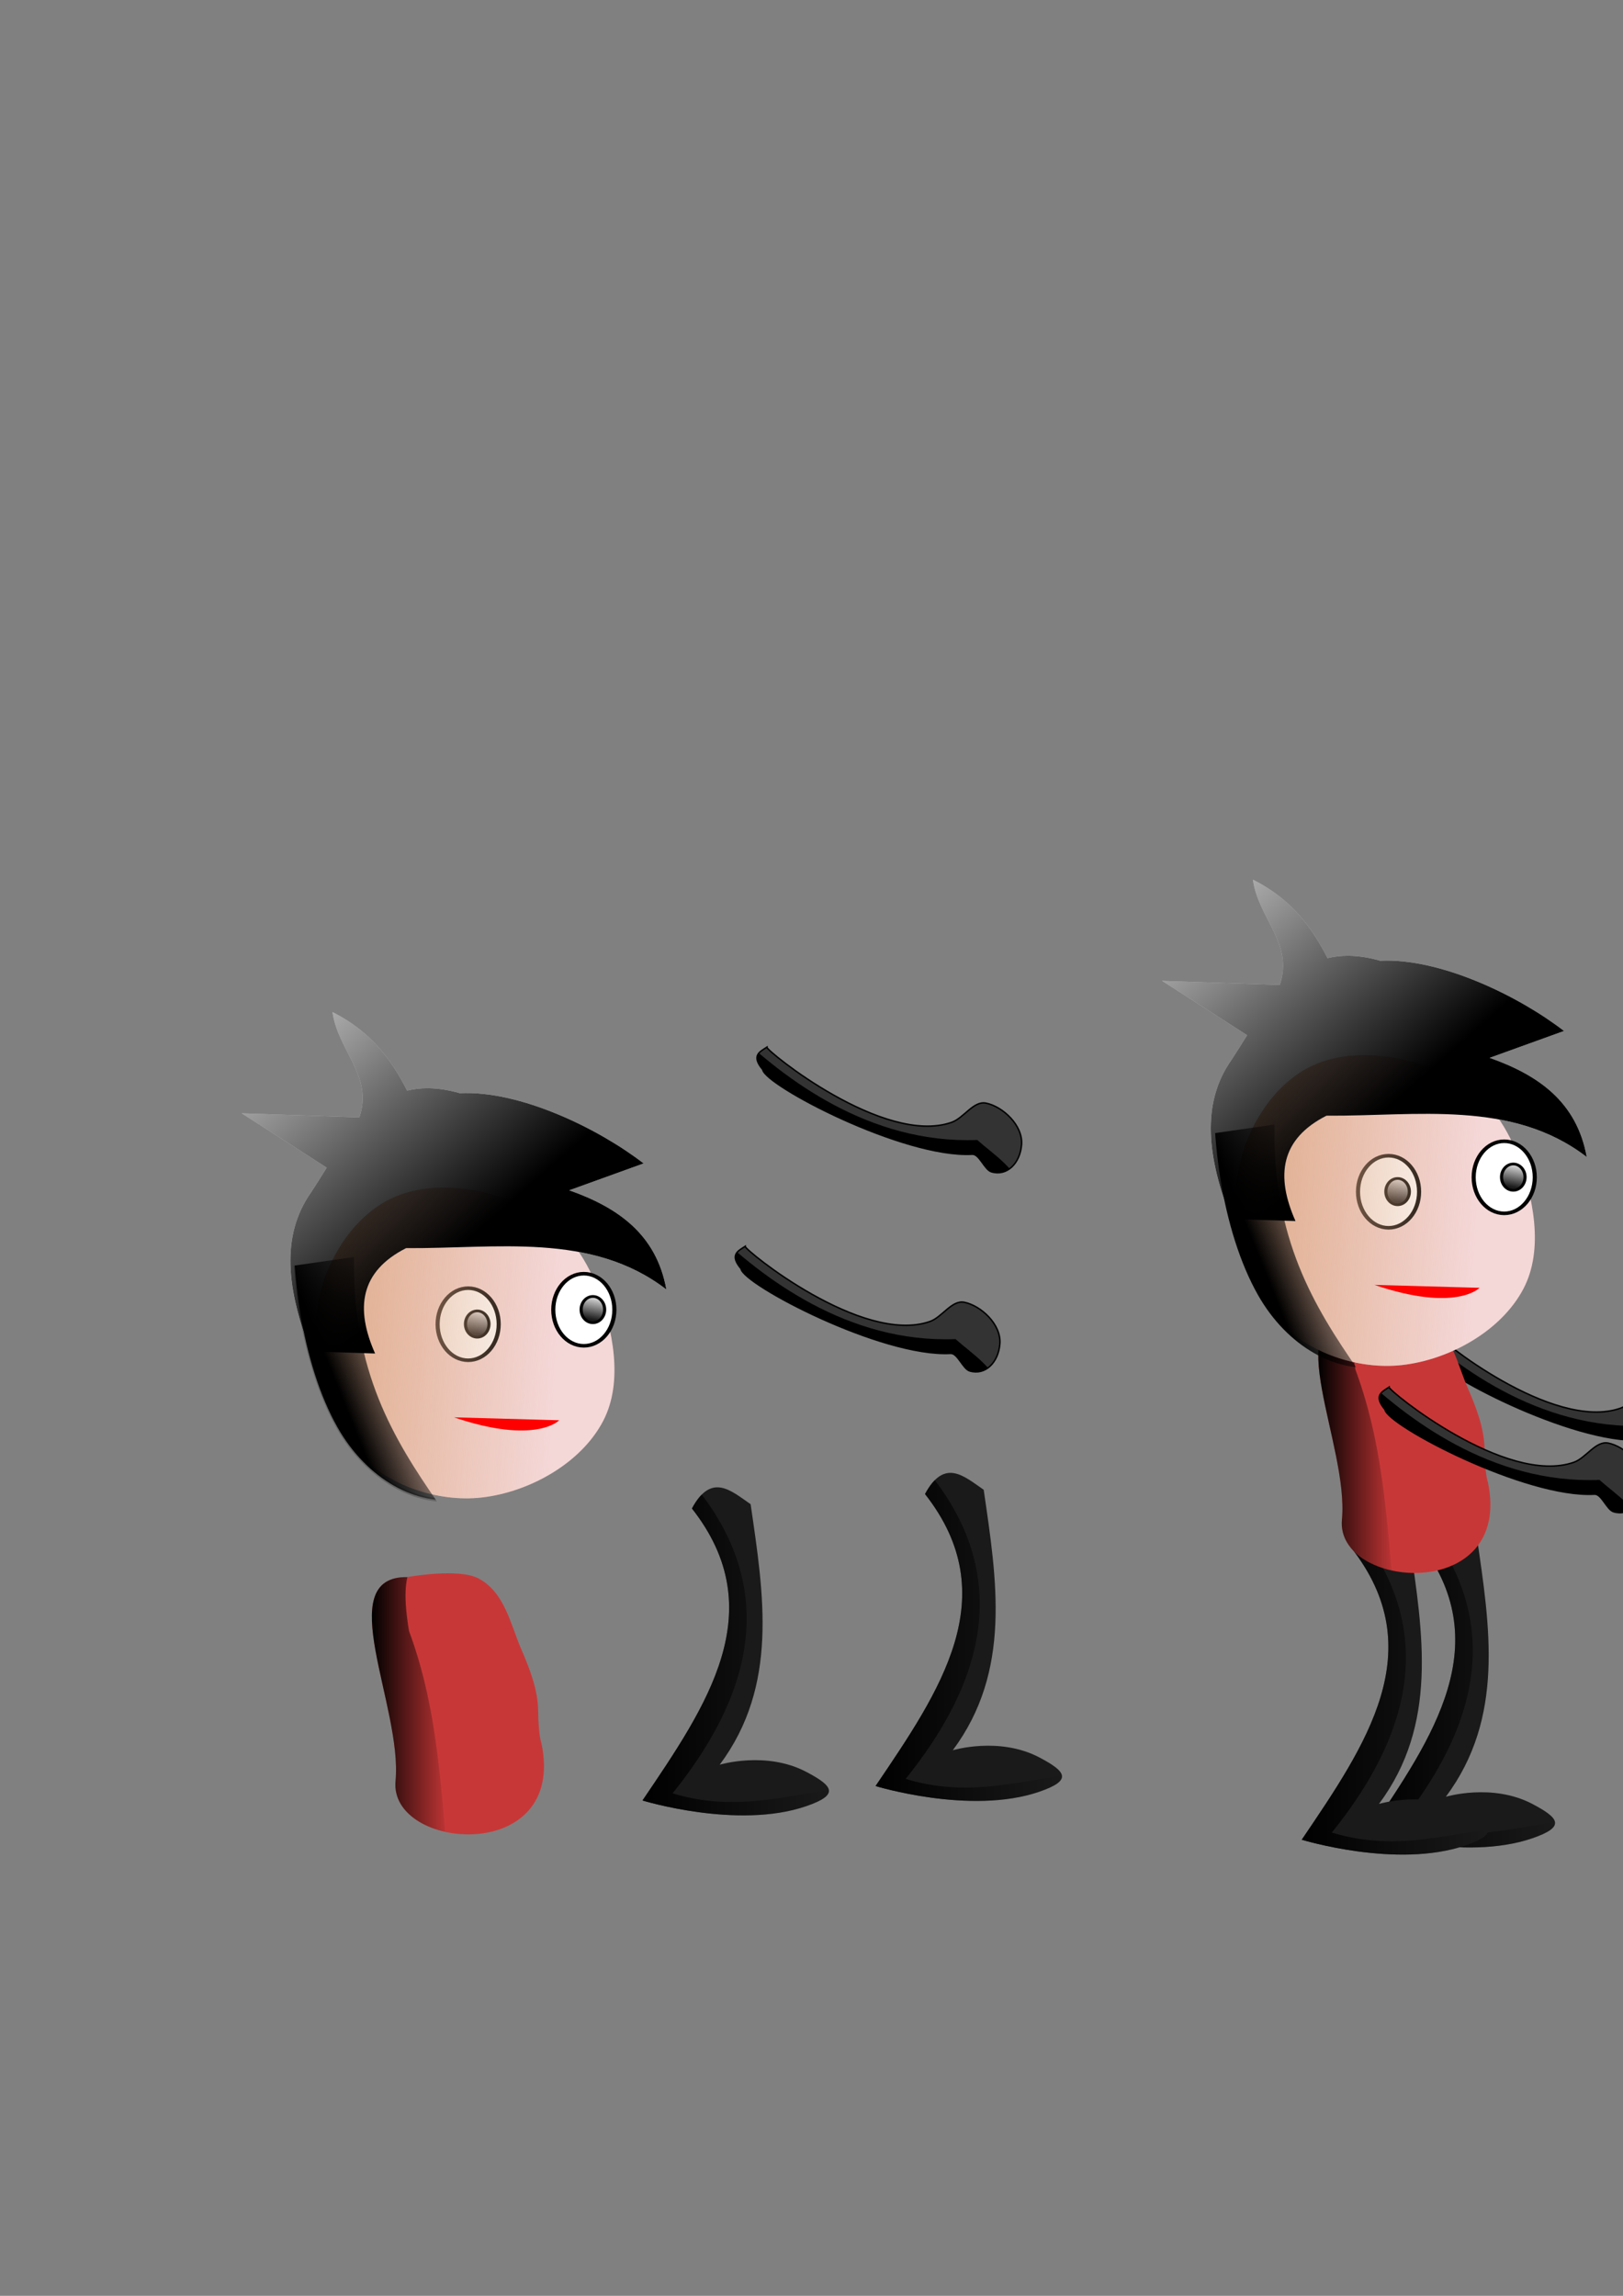 <?xml version="1.0" encoding="UTF-8" standalone="no"?>
<!-- Created with Inkscape (http://www.inkscape.org/) -->

<svg
   xmlns:dc="http://purl.org/dc/elements/1.1/"
   xmlns:cc="http://creativecommons.org/ns#"
   xmlns:rdf="http://www.w3.org/1999/02/22-rdf-syntax-ns#"
   xmlns:svg="http://www.w3.org/2000/svg"
   xmlns="http://www.w3.org/2000/svg"
   xmlns:xlink="http://www.w3.org/1999/xlink"
   xmlns:sodipodi="http://sodipodi.sourceforge.net/DTD/sodipodi-0.dtd"
   xmlns:inkscape="http://www.inkscape.org/namespaces/inkscape"
   width="210mm"
   height="297mm"
   viewBox="0 0 210 297"
   version="1.1"
   id="svg8"
   inkscape:version="0.92.3 (2405546, 2018-03-11)"
   sodipodi:docname="gublu.svg">
  <rect x="0" y="0" width="210" height="297" fill="#808080" stroke="none"/>
  <defs
     id="defs2">
    <linearGradient
       inkscape:collect="always"
       id="linearGradient2704">
      <stop
         style="stop-color:#000000;stop-opacity:1;"
         offset="0"
         id="stop2700" />
      <stop
         style="stop-color:#000000;stop-opacity:0;"
         offset="1"
         id="stop2702" />
    </linearGradient>
    <linearGradient
       inkscape:collect="always"
       id="linearGradient2674">
      <stop
         style="stop-color:#000000;stop-opacity:1;"
         offset="0"
         id="stop2670" />
      <stop
         style="stop-color:#000000;stop-opacity:0;"
         offset="1"
         id="stop2672" />
    </linearGradient>
    <linearGradient
       inkscape:collect="always"
       id="linearGradient2632">
      <stop
         style="stop-color:#000000;stop-opacity:1;"
         offset="0"
         id="stop2628" />
      <stop
         style="stop-color:#000000;stop-opacity:0;"
         offset="1"
         id="stop2630" />
    </linearGradient>
    <linearGradient
       inkscape:collect="always"
       id="linearGradient2624">
      <stop
         style="stop-color:#000000;stop-opacity:1;"
         offset="0"
         id="stop2620" />
      <stop
         style="stop-color:#000000;stop-opacity:0;"
         offset="1"
         id="stop2622" />
    </linearGradient>
    <linearGradient
       inkscape:collect="always"
       id="linearGradient1030">
      <stop
         style="stop-color:#000000;stop-opacity:1;"
         offset="0"
         id="stop1026" />
      <stop
         style="stop-color:#000000;stop-opacity:0;"
         offset="1"
         id="stop1028" />
    </linearGradient>
    <linearGradient
       inkscape:collect="always"
       id="linearGradient998">
      <stop
         style="stop-color:#deaa87;stop-opacity:1;"
         offset="0"
         id="stop994" />
      <stop
         style="stop-color:#deaa87;stop-opacity:0;"
         offset="1"
         id="stop996" />
    </linearGradient>
    <linearGradient
       inkscape:collect="always"
       id="linearGradient4755">
      <stop
         style="stop-color:#deaa87;stop-opacity:1;"
         offset="0"
         id="stop4751" />
      <stop
         style="stop-color:#deaa87;stop-opacity:0;"
         offset="1"
         id="stop4753" />
    </linearGradient>
    <linearGradient
       inkscape:collect="always"
       id="linearGradient4708">
      <stop
         style="stop-color:#deaa87;stop-opacity:1;"
         offset="0"
         id="stop4704" />
      <stop
         style="stop-color:#deaa87;stop-opacity:0;"
         offset="1"
         id="stop4706" />
    </linearGradient>
    <linearGradient
       inkscape:collect="always"
       id="linearGradient4686">
      <stop
         style="stop-color:#ff0000;stop-opacity:1;"
         offset="0"
         id="stop4682" />
      <stop
         style="stop-color:#ff0000;stop-opacity:0;"
         offset="1"
         id="stop4684" />
    </linearGradient>
    <linearGradient
       inkscape:collect="always"
       id="linearGradient4678">
      <stop
         style="stop-color:#000000;stop-opacity:1;"
         offset="0"
         id="stop4674" />
      <stop
         style="stop-color:#000000;stop-opacity:0;"
         offset="1"
         id="stop4676" />
    </linearGradient>
    <linearGradient
       inkscape:collect="always"
       id="linearGradient4608">
      <stop
         style="stop-color:#1a1a1a;stop-opacity:1;"
         offset="0"
         id="stop4604" />
      <stop
         style="stop-color:#1a1a1a;stop-opacity:0;"
         offset="1"
         id="stop4606" />
    </linearGradient>
    <linearGradient
       inkscape:collect="always"
       id="linearGradient4590">
      <stop
         style="stop-color:#00ff00;stop-opacity:1;"
         offset="0"
         id="stop4586" />
      <stop
         style="stop-color:#00ff00;stop-opacity:0;"
         offset="1"
         id="stop4588" />
    </linearGradient>
    <clipPath
       clipPathUnits="userSpaceOnUse"
       id="clipPath4558">
      <path
         style="fill:#ffff00;stroke:#000000;stroke-width:0.265px;stroke-linecap:butt;stroke-linejoin:miter;stroke-opacity:1"
         d="M 99.157,97.082 C 65.488,103.722 49.061,144.39 43.565,185.549 L -32.34,174.323 51.583,73.563 101.83,86.659 Z"
         id="path4560"
         inkscape:connector-curvature="0"
         sodipodi:nodetypes="cccccc" />
    </clipPath>
    <clipPath
       clipPathUnits="userSpaceOnUse"
       id="clipPath4566">
      <path
         style="fill:none;stroke:#000000;stroke-width:0.265px;stroke-linecap:butt;stroke-linejoin:miter;stroke-opacity:1"
         d="M -42.229,204.792 C -26.304,268.284 20.103,296.53 81.517,307.423 L 79.112,322.925 -72.965,269.204 Z"
         id="path4568"
         inkscape:connector-curvature="0"
         sodipodi:nodetypes="ccccc" />
    </clipPath>
    <linearGradient
       inkscape:collect="always"
       xlink:href="#linearGradient4590"
       id="linearGradient4592"
       x1="0.535"
       y1="270.808"
       x2="71.094"
       y2="214.948"
       gradientUnits="userSpaceOnUse" />
    <linearGradient
       inkscape:collect="always"
       xlink:href="#linearGradient4608"
       id="linearGradient4610"
       x1="85.259"
       y1="144.656"
       x2="87.397"
       y2="135.302"
       gradientUnits="userSpaceOnUse"
       gradientTransform="translate(-30.52,-1.126)" />
    <clipPath
       clipPathUnits="userSpaceOnUse"
       id="clipPath4662">
      <path
         style="fill:none;stroke:#000000;stroke-width:0.265px;stroke-linecap:butt;stroke-linejoin:miter;stroke-opacity:1"
         d="m 85.794,254.504 c 8.018,-11.193 11.578,-23.196 11.76,-35.814 L 66.283,199.179 37.685,269.204 Z"
         id="path4664"
         inkscape:connector-curvature="0"
         sodipodi:nodetypes="ccccc" />
    </clipPath>
    <linearGradient
       inkscape:collect="always"
       xlink:href="#linearGradient4678"
       id="linearGradient4680"
       x1="88.733"
       y1="236.33"
       x2="91.941"
       y2="237.132"
       gradientUnits="userSpaceOnUse" />
    <linearGradient
       inkscape:collect="always"
       xlink:href="#linearGradient4686"
       id="linearGradient4688"
       x1="105.037"
       y1="200.248"
       x2="105.571"
       y2="178.6"
       gradientUnits="userSpaceOnUse" />
    <linearGradient
       inkscape:collect="always"
       xlink:href="#linearGradient4708"
       id="linearGradient4710"
       x1="19.614"
       y1="268.642"
       x2="67.45"
       y2="212.119"
       gradientUnits="userSpaceOnUse" />
    <linearGradient
       inkscape:collect="always"
       xlink:href="#linearGradient4755"
       id="linearGradient4757"
       x1="93.01"
       y1="179.401"
       x2="102.899"
       y2="180.203"
       gradientUnits="userSpaceOnUse"
       gradientTransform="translate(2.673,-1.336)" />
    <linearGradient
       inkscape:collect="always"
       xlink:href="#linearGradient4686"
       id="linearGradient4801"
       gradientUnits="userSpaceOnUse"
       x1="105.037"
       y1="200.248"
       x2="105.571"
       y2="178.6"
       gradientTransform="matrix(0.33,0,0,0.21,51.193,163.521)" />
    <linearGradient
       inkscape:collect="always"
       xlink:href="#linearGradient4608"
       id="linearGradient882"
       gradientUnits="userSpaceOnUse"
       gradientTransform="translate(-30.52,-1.126)"
       x1="85.259"
       y1="144.656"
       x2="87.397"
       y2="135.302" />
    <clipPath
       clipPathUnits="userSpaceOnUse"
       id="clipPath974">
      <path
         style="fill:#0000ff;stroke:#000000;stroke-width:0.265px;stroke-linecap:butt;stroke-linejoin:miter;stroke-opacity:1"
         d="m 172.546,194.001 15.119,-1.323 c -0.24,8.98 5.075,14.255 10.772,19.277 l -26.836,1.701 z"
         id="path976"
         inkscape:connector-curvature="0"
         sodipodi:nodetypes="ccccc" />
    </clipPath>
    <clipPath
       clipPathUnits="userSpaceOnUse"
       id="clipPath988">
      <path
         style="fill:none;stroke:#000000;stroke-width:0.265px;stroke-linecap:butt;stroke-linejoin:miter;stroke-opacity:1"
         d="m 61.043,212.144 12.003,3.372 c 4.172,10.759 3.293,18.712 3.116,27.055 0,0 -18.899,-0.945 -19.088,-1.89 -0.189,-0.945 3.969,-28.537 3.969,-28.537 z"
         id="path990"
         inkscape:connector-curvature="0"
         sodipodi:nodetypes="ccccc" />
    </clipPath>
    <linearGradient
       inkscape:collect="always"
       xlink:href="#linearGradient998"
       id="linearGradient1000"
       x1="53.988"
       y1="195.972"
       x2="85.612"
       y2="197.781"
       gradientUnits="userSpaceOnUse"
       gradientTransform="translate(-6e-6,7.7e-6)" />
    <linearGradient
       inkscape:collect="always"
       xlink:href="#linearGradient1030"
       id="linearGradient1032"
       x1="73.138"
       y1="182.473"
       x2="39.847"
       y2="144.377"
       gradientUnits="userSpaceOnUse" />
    <clipPath
       clipPathUnits="userSpaceOnUse"
       id="clipPath1086">
      <path
         style="fill:none;stroke:#000000;stroke-width:0.265px;stroke-linecap:butt;stroke-linejoin:miter;stroke-opacity:1"
         d="m 113.582,221.405 c 0.756,-0.567 5.66,-3.875 5.66,-3.875 6.545,6.361 17.628,14.811 31.57,14.269 2.31,2.036 4.777,3.446 6.615,7.371 l -39.121,21.923 z"
         id="path1088"
         inkscape:connector-curvature="0"
         sodipodi:nodetypes="cccccc" />
    </clipPath>
    <clipPath
       clipPathUnits="userSpaceOnUse"
       id="clipPath1096">
      <path
         style="fill:none;stroke:#000000;stroke-width:0.265px;stroke-linecap:butt;stroke-linejoin:miter;stroke-opacity:1"
         d="m 114.149,228.208 c 12.735,11.834 15.746,26.354 1.323,44.223 9.746,2.987 17.465,-0.899 26.269,-0.945 l -2.835,9.071 -39.499,-1.323 2.268,-36.286 z"
         id="path1098"
         inkscape:connector-curvature="0"
         sodipodi:nodetypes="ccccccc" />
    </clipPath>
    <linearGradient
       inkscape:collect="always"
       xlink:href="#linearGradient2624"
       id="linearGradient2626"
       x1="67.661"
       y1="226.009"
       x2="76.36"
       y2="226.009"
       gradientUnits="userSpaceOnUse" />
    <linearGradient
       inkscape:collect="always"
       xlink:href="#linearGradient2632"
       id="linearGradient2634"
       x1="111.584"
       y1="254.064"
       x2="135.707"
       y2="254.064"
       gradientUnits="userSpaceOnUse" />
    <linearGradient
       inkscape:collect="always"
       xlink:href="#linearGradient2674"
       id="linearGradient2676"
       x1="68.225"
       y1="204.018"
       x2="86.368"
       y2="197.214"
       gradientUnits="userSpaceOnUse" />
    <linearGradient
       inkscape:collect="always"
       xlink:href="#linearGradient2674"
       id="linearGradient2690"
       gradientUnits="userSpaceOnUse"
       x1="187.985"
       y1="206.568"
       x2="196.548"
       y2="200.898" />
    <clipPath
       clipPathUnits="userSpaceOnUse"
       id="clipPath2696">
      <path
         style="fill:none;stroke:#000000;stroke-width:0.265px;stroke-linecap:butt;stroke-linejoin:miter;stroke-opacity:1"
         d="m 60.665,203.073 14.363,-0.567 c -1.496,2.142 -3.919,2.211 -2.457,10.961 4.004,10.772 4.095,21.545 5.292,32.317 0,0 -38.932,2.457 -37.42,-0.189 1.512,-2.646 20.222,-42.522 20.222,-42.522 z"
         id="path2698"
         inkscape:connector-curvature="0"
         sodipodi:nodetypes="cccccc" />
    </clipPath>
    <linearGradient
       inkscape:collect="always"
       xlink:href="#linearGradient2704"
       id="linearGradient2706"
       x1="67.764"
       y1="222.887"
       x2="77.863"
       y2="222.887"
       gradientUnits="userSpaceOnUse" />
    <linearGradient
       inkscape:collect="always"
       xlink:href="#linearGradient998"
       id="linearGradient2730"
       gradientUnits="userSpaceOnUse"
       gradientTransform="translate(-6e-6,7.7e-6)"
       x1="53.988"
       y1="195.972"
       x2="85.612"
       y2="197.781" />
    <linearGradient
       inkscape:collect="always"
       xlink:href="#linearGradient2632"
       id="linearGradient2752"
       gradientUnits="userSpaceOnUse"
       x1="111.584"
       y1="254.064"
       x2="135.707"
       y2="254.064" />
    <linearGradient
       inkscape:collect="always"
       xlink:href="#linearGradient2632"
       id="linearGradient2822"
       gradientUnits="userSpaceOnUse"
       x1="111.584"
       y1="254.064"
       x2="135.707"
       y2="254.064" />
    <linearGradient
       inkscape:collect="always"
       xlink:href="#linearGradient2632"
       id="linearGradient2824"
       gradientUnits="userSpaceOnUse"
       x1="111.584"
       y1="254.064"
       x2="135.707"
       y2="254.064" />
    <linearGradient
       inkscape:collect="always"
       xlink:href="#linearGradient2704"
       id="linearGradient2826"
       gradientUnits="userSpaceOnUse"
       x1="67.764"
       y1="222.887"
       x2="77.863"
       y2="222.887" />
    <linearGradient
       inkscape:collect="always"
       xlink:href="#linearGradient4608"
       id="linearGradient2828"
       gradientUnits="userSpaceOnUse"
       gradientTransform="translate(-30.52,-1.126)"
       x1="85.259"
       y1="144.656"
       x2="87.397"
       y2="135.302" />
    <linearGradient
       inkscape:collect="always"
       xlink:href="#linearGradient998"
       id="linearGradient2830"
       gradientUnits="userSpaceOnUse"
       gradientTransform="translate(-6e-6,7.7e-6)"
       x1="53.988"
       y1="195.972"
       x2="85.612"
       y2="197.781" />
    <linearGradient
       inkscape:collect="always"
       xlink:href="#linearGradient4608"
       id="linearGradient2832"
       gradientUnits="userSpaceOnUse"
       gradientTransform="translate(-30.52,-1.126)"
       x1="85.259"
       y1="144.656"
       x2="87.397"
       y2="135.302" />
    <linearGradient
       inkscape:collect="always"
       xlink:href="#linearGradient2674"
       id="linearGradient2834"
       gradientUnits="userSpaceOnUse"
       x1="187.985"
       y1="206.568"
       x2="196.548"
       y2="200.898" />
    <linearGradient
       inkscape:collect="always"
       xlink:href="#linearGradient2674"
       id="linearGradient2836"
       gradientUnits="userSpaceOnUse"
       x1="68.225"
       y1="204.018"
       x2="86.368"
       y2="197.214" />
    <linearGradient
       inkscape:collect="always"
       xlink:href="#linearGradient1030"
       id="linearGradient2838"
       gradientUnits="userSpaceOnUse"
       x1="73.138"
       y1="182.473"
       x2="39.847"
       y2="144.377" />
  </defs>
  <sodipodi:namedview
     id="base"
     pagecolor="#ffffff"
     bordercolor="#666666"
     borderopacity="1.0"
     inkscape:pageopacity="0.0"
     inkscape:pageshadow="2"
     inkscape:zoom="1.4"
     inkscape:cx="299.11198"
     inkscape:cy="438.66898"
     inkscape:document-units="mm"
     inkscape:current-layer="layer1"
     showgrid="false"
     inkscape:window-width="1853"
     inkscape:window-height="1025"
     inkscape:window-x="67"
     inkscape:window-y="27"
     inkscape:window-maximized="1"
     showguides="false" />
  <g
     inkscape:label="Layer 1"
     inkscape:groupmode="layer"
     id="layer1">
    <g
       id="g3109"
       transform="translate(-2.258,4.12)"
       inkscape:export-filename="/home/anshuman/Projects/github/godot/godot_Tests/gublu.png"
       inkscape:export-xdpi="169.33333"
       inkscape:export-ydpi="169.33333">
      <rect
         y="119.802"
         x="25.519"
         height="120"
         width="120"
         id="rect3069"
         style="opacity:1;fill:#552200;fill-opacity:0;stroke:none;stroke-width:1.296;stroke-miterlimit:4;stroke-dasharray:none;stroke-opacity:0.214" />
      <g
         transform="translate(32.695,5.859)"
         id="g3067">
        <g
           id="g2904"
           transform="translate(1.143,-58.869)">
          <g
             id="g2758"
             transform="translate(-9.648,-33.546)">
            <path
               sodipodi:nodetypes="cssssscc"
               inkscape:connector-curvature="0"
               id="path2754"
               d="m 76.755,220.802 c 0.297,2.033 18.155,11.436 27.113,10.954 0.924,-0.05 1.585,2.005 2.481,2.273 2.015,0.604 3.71,-1.097 3.899,-3.513 0.197,-2.523 -2.466,-4.948 -4.607,-5.373 -1.615,-0.321 -2.862,1.927 -4.43,2.48 -8.795,3.103 -23.988,-9.26 -23.924,-9.714 -0.915,0.596 -2.052,1.08 -0.532,2.893 z"
               style="fill:#333333;stroke:#000000;stroke-width:0.189px;stroke-linecap:butt;stroke-linejoin:miter;stroke-opacity:1" />
            <path
               transform="translate(-46.302,-1.89)"
               clip-path="url(#clipPath1086)"
               style="fill:#000000;stroke:none;stroke-width:0.189px;stroke-linecap:butt;stroke-linejoin:miter;stroke-opacity:1"
               d="m 123.057,222.691 c 0.297,2.033 18.155,11.436 27.113,10.954 0.924,-0.05 1.585,2.005 2.481,2.273 2.015,0.604 3.71,-1.097 3.899,-3.513 0.197,-2.523 -2.466,-4.948 -4.607,-5.373 -1.615,-0.321 -2.862,1.927 -4.43,2.48 -8.795,3.103 -23.988,-9.26 -23.924,-9.714 -0.915,0.596 -2.052,1.08 -0.532,2.893 z"
               id="path2756"
               inkscape:connector-curvature="0"
               sodipodi:nodetypes="cssssscc" />
          </g>
        </g>
        <g
           id="g2738"
           transform="translate(13.794,-53.229)">
          <path
             style="fill:#1a1a1a;fill-opacity:1;stroke:none;stroke-width:0.381px;stroke-linecap:butt;stroke-linejoin:miter;stroke-opacity:1"
             d="m 75.456,236.528 c 10.4,13.236 1.912,25.5 -6.395,37.773 0,0 12.307,3.793 21.182,0.741 4.291,-1.476 3.534,-2.587 -2e-6,-4.444 -5.205,-2.735 -11.191,-0.926 -11.191,-0.926 7.636,-10.26 5.699,-21.998 3.997,-33.699 -2.531,-1.732 -5.062,-4.147 -7.594,0.555 z"
             id="path1046"
             inkscape:connector-curvature="0"
             sodipodi:nodetypes="ccssccc" />
          <path
             transform="translate(-42.522,0.945)"
             clip-path="url(#clipPath1096)"
             sodipodi:nodetypes="ccssccc"
             inkscape:connector-curvature="0"
             id="path1092"
             d="m 117.978,235.583 c 10.4,13.236 1.912,25.5 -6.395,37.773 0,0 12.307,3.793 21.182,0.741 4.291,-1.476 3.534,-2.587 0,-4.444 -5.205,-2.735 -11.191,-0.926 -11.191,-0.926 7.636,-10.26 5.699,-21.998 3.997,-33.699 -2.531,-1.732 -5.062,-4.147 -7.594,0.555 z"
             style="fill:url(#linearGradient2634);fill-opacity:1;stroke:none;stroke-width:0.381px;stroke-linecap:butt;stroke-linejoin:miter;stroke-opacity:1" />
        </g>
        <g
           id="g2919"
           transform="translate(29.594,-26.204)">
          <g
             inkscape:transform-center-y="18.89881"
             inkscape:transform-center-x="-0.94494048"
             id="g2748"
             transform="translate(-45.957,-25.156)">
            <path
               style="fill:#1a1a1a;fill-opacity:1;stroke:none;stroke-width:0.381px;stroke-linecap:butt;stroke-linejoin:miter;stroke-opacity:1"
               d="m 75.456,236.528 c 10.4,13.236 1.912,25.5 -6.395,37.773 0,0 12.307,3.793 21.182,0.741 4.291,-1.476 3.534,-2.587 -2e-6,-4.444 -5.205,-2.735 -11.191,-0.926 -11.191,-0.926 7.636,-10.26 5.699,-21.998 3.997,-33.699 -2.531,-1.732 -5.062,-4.147 -7.594,0.555 z"
               id="path2744"
               inkscape:connector-curvature="0"
               sodipodi:nodetypes="ccssccc" />
            <path
               transform="translate(-42.522,0.945)"
               clip-path="url(#clipPath1096)"
               sodipodi:nodetypes="ccssccc"
               inkscape:connector-curvature="0"
               id="path2746"
               d="m 117.978,235.583 c 10.4,13.236 1.912,25.5 -6.395,37.773 0,0 12.307,3.793 21.182,0.741 4.291,-1.476 3.534,-2.587 0,-4.444 -5.205,-2.735 -11.191,-0.926 -11.191,-0.926 7.636,-10.26 5.699,-21.998 3.997,-33.699 -2.531,-1.732 -5.062,-4.147 -7.594,0.555 z"
               style="fill:url(#linearGradient2752);fill-opacity:1;stroke:none;stroke-width:0.381px;stroke-linecap:butt;stroke-linejoin:miter;stroke-opacity:1" />
          </g>
        </g>
        <g
           id="g2914"
           transform="translate(-20.684,14.986)">
          <g
             transform="translate(-29.399,-27.432)"
             id="g2734">
            <path
               sodipodi:nodetypes="sssssss"
               inkscape:connector-curvature="0"
               id="path984"
               d="m 72.363,206.489 c -9.882,-0.16 -0.625,16.716 -1.538,26.376 -0.855,9.042 22.241,10.925 18.87,-4.911 0,0 -0.369,-0.836 -0.419,-4.198 -0.04,-2.731 -1.092,-5.411 -2.197,-7.97 -1.385,-3.207 -2.128,-7.298 -5.492,-9.108 -2.611,-1.405 -9.226,-0.19 -9.226,-0.19 z"
               style="fill:#c83737;stroke:none;stroke-width:0.202px;stroke-linecap:butt;stroke-linejoin:miter;stroke-opacity:1" />
            <path
               style="fill:url(#linearGradient2706);fill-opacity:1;stroke:none;stroke-width:0.202px;stroke-linecap:butt;stroke-linejoin:miter;stroke-opacity:1"
               d="m 72.363,206.489 c -9.882,-0.16 -0.625,16.716 -1.538,26.376 -0.855,9.042 22.241,10.925 18.87,-4.911 0,0 -0.369,-0.836 -0.419,-4.198 -0.04,-2.731 -1.092,-5.411 -2.197,-7.97 -1.385,-3.207 -2.128,-7.298 -5.492,-9.108 -2.611,-1.405 -9.226,-0.19 -9.226,-0.19 z"
               id="path2692"
               inkscape:connector-curvature="0"
               sodipodi:nodetypes="sssssss"
               clip-path="url(#clipPath2696)" />
          </g>
        </g>
        <g
           id="g2728"
           transform="translate(-51.065,-24.593)">
          <g
             transform="translate(2.54,-1.992)"
             id="g1014" />
          <g
             id="g2899"
             transform="translate(4.347,-4.536)">
            <path
               style="fill:#ffffff;fill-opacity:1;stroke:none;stroke-width:0.265px;stroke-linecap:butt;stroke-linejoin:miter;stroke-opacity:1"
               d="m 56.763,152.066 c 0.676,5.026 5.318,8.224 3.475,13.631 l -15.234,-0.534 11.008,7.033 c -0.67,1.073 -1.336,2.153 -2.023,3.197 -4.003,5.659 -3.1,12.79 0,20.58 l 8.285,0.267 c -2.6,-5.856 -1.932,-10.622 4.009,-13.631 11.689,0.082 23.997,-2.106 33.676,5.345 -1.292,-7.171 -6.31,-10.616 -12.562,-12.829 l 9.622,-3.475 c -5.764,-4.458 -15.949,-9.469 -23.787,-9.087 -1.525,-0.437 -2.909,-0.638 -4.174,-0.642 -0.943,-0.003 -1.819,0.106 -2.639,0.307 -2.025,-3.984 -4.68,-7.653 -9.656,-10.162 z"
               id="path1034"
               inkscape:connector-curvature="0"
               transform="translate(2.54,-1.992)" />
            <path
               sodipodi:nodetypes="ssssssss"
               inkscape:connector-curvature="0"
               id="path869"
               d="m 64.514,176.12 c -5.059,2.309 -8.661,8.153 -9.622,13.631 -1.165,6.642 0.758,14.568 5.345,19.511 3.795,4.089 10.223,6.22 15.769,5.613 6.168,-0.675 12.891,-4.392 15.769,-9.889 2.689,-5.136 1.252,-11.951 -0.802,-17.373 -1.459,-3.851 -4.129,-7.661 -7.751,-9.622 -5.512,-2.984 -13.007,-4.473 -18.709,-1.871 z"
               style="fill:#f4d7d7;stroke:none;stroke-width:0.265px;stroke-linecap:butt;stroke-linejoin:miter;stroke-opacity:1"
               transform="translate(2.54,-1.992)" />
            <g
               inkscape:transform-center-y="2.5720386"
               inkscape:transform-center-x="0.2658543"
               transform="matrix(0.406,0,0,0.353,55.912,141.092)"
               id="g4638">
              <ellipse
                 style="opacity:1;fill:#ffffff;fill-opacity:1;stroke:#000000;stroke-width:1.307;stroke-miterlimit:4;stroke-dasharray:none;stroke-opacity:1"
                 id="path4600"
                 cx="51.583"
                 cy="139.846"
                 rx="9.736"
                 ry="13.21" />
              <ellipse
                 style="opacity:1;fill:url(#linearGradient4610);fill-opacity:1;stroke:#000000;stroke-width:1;stroke-miterlimit:4;stroke-dasharray:none;stroke-opacity:1"
                 id="path4602"
                 cx="54.472"
                 cy="139.789"
                 rx="3.742"
                 ry="4.811" />
            </g>
            <path
               style="fill:url(#linearGradient2730);fill-opacity:1;stroke:none;stroke-width:0.265px;stroke-linecap:butt;stroke-linejoin:miter;stroke-opacity:1"
               d="m 64.514,176.12 c -5.059,2.309 -8.661,8.153 -9.622,13.631 -1.165,6.642 0.758,14.568 5.345,19.511 3.795,4.089 10.223,6.22 15.769,5.613 6.168,-0.675 12.891,-4.392 15.769,-9.889 2.689,-5.136 1.252,-11.951 -0.802,-17.373 -1.459,-3.851 -4.129,-7.661 -7.751,-9.622 -5.512,-2.984 -13.007,-4.473 -18.709,-1.871 z"
               id="path992"
               inkscape:connector-curvature="0"
               sodipodi:nodetypes="ssssssss"
               transform="translate(2.54,-1.992)" />
            <g
               id="g878"
               transform="matrix(0.406,0,0,0.353,70.879,139.221)"
               inkscape:transform-center-x="0.2658543"
               inkscape:transform-center-y="2.5720386">
              <ellipse
                 ry="13.21"
                 rx="9.736"
                 cy="139.846"
                 cx="51.583"
                 id="ellipse874"
                 style="opacity:1;fill:#ffffff;fill-opacity:1;stroke:#000000;stroke-width:1.307;stroke-miterlimit:4;stroke-dasharray:none;stroke-opacity:1" />
              <ellipse
                 ry="4.811"
                 rx="3.742"
                 cy="139.789"
                 cx="54.472"
                 id="ellipse876"
                 style="opacity:1;fill:url(#linearGradient882);fill-opacity:1;stroke:#000000;stroke-width:1;stroke-miterlimit:4;stroke-dasharray:none;stroke-opacity:1" />
            </g>
            <g
               transform="matrix(1.005,0,0,1.648,-7.139,-140.701)"
               style="fill:url(#linearGradient2676);fill-opacity:1;stroke:#000000;stroke-opacity:0.214"
               id="g936">
              <path
                 transform="translate(-118.777,2.994)"
                 clip-path="url(#clipPath974)"
                 sodipodi:nodetypes="ssssssss"
                 inkscape:connector-curvature="0"
                 id="path896"
                 d="m 189.813,172.907 c -5.059,2.309 -8.661,8.153 -9.622,13.631 -1.165,6.642 0.758,14.568 5.345,19.511 3.795,4.089 10.223,6.22 15.769,5.613 6.168,-0.675 12.891,-4.392 15.769,-9.889 2.689,-5.136 1.252,-11.951 -0.802,-17.373 -1.459,-3.851 -4.129,-7.661 -7.751,-9.622 -5.512,-2.984 -13.007,-4.473 -18.709,-1.871 z"
                 style="fill:url(#linearGradient2690);fill-opacity:1;stroke:#000000;stroke-width:0.265px;stroke-linecap:butt;stroke-linejoin:miter;stroke-opacity:0.214" />
            </g>
            <path
               inkscape:connector-curvature="0"
               id="path872"
               d="m 56.763,152.066 c 0.676,5.026 5.318,8.224 3.475,13.631 l -15.234,-0.534 11.008,7.033 c -0.67,1.073 -1.336,2.153 -2.023,3.197 -4.003,5.659 -3.1,12.79 0,20.58 l 8.285,0.267 c -2.6,-5.856 -1.932,-10.622 4.009,-13.631 11.689,0.082 23.997,-2.106 33.676,5.345 -1.292,-7.171 -6.31,-10.616 -12.562,-12.829 l 9.622,-3.475 c -5.764,-4.458 -15.949,-9.469 -23.787,-9.087 -1.525,-0.437 -2.909,-0.638 -4.174,-0.642 -0.943,-0.003 -1.819,0.106 -2.639,0.307 -2.025,-3.984 -4.68,-7.653 -9.656,-10.162 z"
               style="fill:url(#linearGradient1032);fill-opacity:1;stroke:none;stroke-width:0.265px;stroke-linecap:butt;stroke-linejoin:miter;stroke-opacity:1"
               transform="translate(2.54,-1.992)" />
            <g
               id="g2711">
              <path
                 inkscape:connector-curvature="0"
                 id="path2708"
                 d="m 75.028,202.506 c 10.583,3.591 13.607,0.378 13.607,0.378 v 0"
                 style="fill:#ff0000;stroke:none;stroke-width:0.265px;stroke-linecap:butt;stroke-linejoin:miter;stroke-opacity:1" />
            </g>
          </g>
        </g>
        <g
           id="g2909"
           transform="translate(62.196,-34.24)">
          <g
             transform="translate(-73.507,-32.411)"
             id="g2742">
            <path
               style="fill:#333333;stroke:#000000;stroke-width:0.189px;stroke-linecap:butt;stroke-linejoin:miter;stroke-opacity:1"
               d="m 76.755,220.802 c 0.297,2.033 18.155,11.436 27.113,10.954 0.924,-0.05 1.585,2.005 2.481,2.273 2.015,0.604 3.71,-1.097 3.899,-3.513 0.197,-2.523 -2.466,-4.948 -4.607,-5.373 -1.615,-0.321 -2.862,1.927 -4.43,2.48 -8.795,3.103 -23.988,-9.26 -23.924,-9.714 -0.915,0.596 -2.052,1.08 -0.532,2.893 z"
               id="path890"
               inkscape:connector-curvature="0"
               sodipodi:nodetypes="cssssscc" />
            <path
               sodipodi:nodetypes="cssssscc"
               inkscape:connector-curvature="0"
               id="path1082"
               d="m 123.057,222.691 c 0.297,2.033 18.155,11.436 27.113,10.954 0.924,-0.05 1.585,2.005 2.481,2.273 2.015,0.604 3.71,-1.097 3.899,-3.513 0.197,-2.523 -2.466,-4.948 -4.607,-5.373 -1.615,-0.321 -2.862,1.927 -4.43,2.48 -8.795,3.103 -23.988,-9.26 -23.924,-9.714 -0.915,0.596 -2.052,1.08 -0.532,2.893 z"
               style="fill:#000000;stroke:none;stroke-width:0.189px;stroke-linecap:butt;stroke-linejoin:miter;stroke-opacity:1"
               clip-path="url(#clipPath1086)"
               transform="translate(-46.302,-1.89)" />
          </g>
        </g>
      </g>
    </g>
    <g
       id="g2871"
       transform="translate(46.113,-10.772)">
      <g
         transform="translate(62.357,-34.68)"
         id="g2764">
        <path
           style="fill:#333333;stroke:#000000;stroke-width:0.189px;stroke-linecap:butt;stroke-linejoin:miter;stroke-opacity:1"
           d="m 76.755,220.802 c 0.297,2.033 18.155,11.436 27.113,10.954 0.924,-0.05 1.585,2.005 2.481,2.273 2.015,0.604 3.71,-1.097 3.899,-3.513 0.197,-2.523 -2.466,-4.948 -4.607,-5.373 -1.615,-0.321 -2.862,1.927 -4.43,2.48 -8.795,3.103 -23.988,-9.26 -23.924,-9.714 -0.915,0.596 -2.052,1.08 -0.532,2.893 z"
           id="path2760"
           inkscape:connector-curvature="0"
           sodipodi:nodetypes="cssssscc" />
        <path
           sodipodi:nodetypes="cssssscc"
           inkscape:connector-curvature="0"
           id="path2762"
           d="m 123.057,222.691 c 0.297,2.033 18.155,11.436 27.113,10.954 0.924,-0.05 1.585,2.005 2.481,2.273 2.015,0.604 3.71,-1.097 3.899,-3.513 0.197,-2.523 -2.466,-4.948 -4.607,-5.373 -1.615,-0.321 -2.862,1.927 -4.43,2.48 -8.795,3.103 -23.988,-9.26 -23.924,-9.714 -0.915,0.596 -2.052,1.08 -0.532,2.893 z"
           style="fill:#000000;stroke:none;stroke-width:0.189px;stroke-linecap:butt;stroke-linejoin:miter;stroke-opacity:1"
           clip-path="url(#clipPath1086)"
           transform="translate(-46.302,-1.89)" />
      </g>
      <g
         id="g2770"
         transform="translate(61.913,-26.458)">
        <path
           style="fill:#1a1a1a;fill-opacity:1;stroke:none;stroke-width:0.381px;stroke-linecap:butt;stroke-linejoin:miter;stroke-opacity:1"
           d="m 75.456,236.528 c 10.4,13.236 1.912,25.5 -6.395,37.773 0,0 12.307,3.793 21.182,0.741 4.291,-1.476 3.534,-2.587 -2e-6,-4.444 -5.205,-2.735 -11.191,-0.926 -11.191,-0.926 7.636,-10.26 5.699,-21.998 3.997,-33.699 -2.531,-1.732 -5.062,-4.147 -7.594,0.555 z"
           id="path2766"
           inkscape:connector-curvature="0"
           sodipodi:nodetypes="ccssccc" />
        <path
           transform="translate(-42.522,0.945)"
           clip-path="url(#clipPath1096)"
           sodipodi:nodetypes="ccssccc"
           inkscape:connector-curvature="0"
           id="path2768"
           d="m 117.978,235.583 c 10.4,13.236 1.912,25.5 -6.395,37.773 0,0 12.307,3.793 21.182,0.741 4.291,-1.476 3.534,-2.587 0,-4.444 -5.205,-2.735 -11.191,-0.926 -11.191,-0.926 7.636,-10.26 5.699,-21.998 3.997,-33.699 -2.531,-1.732 -5.062,-4.147 -7.594,0.555 z"
           style="fill:url(#linearGradient2822);fill-opacity:1;stroke:none;stroke-width:0.381px;stroke-linecap:butt;stroke-linejoin:miter;stroke-opacity:1" />
      </g>
      <g
         transform="translate(53.262,-25.534)"
         id="g2776"
         inkscape:transform-center-x="-0.94494048"
         inkscape:transform-center-y="18.89881">
        <path
           sodipodi:nodetypes="ccssccc"
           inkscape:connector-curvature="0"
           id="path2772"
           d="m 75.456,236.528 c 10.4,13.236 1.912,25.5 -6.395,37.773 0,0 12.307,3.793 21.182,0.741 4.291,-1.476 3.534,-2.587 -2e-6,-4.444 -5.205,-2.735 -11.191,-0.926 -11.191,-0.926 7.636,-10.26 5.699,-21.998 3.997,-33.699 -2.531,-1.732 -5.062,-4.147 -7.594,0.555 z"
           style="fill:#1a1a1a;fill-opacity:1;stroke:none;stroke-width:0.381px;stroke-linecap:butt;stroke-linejoin:miter;stroke-opacity:1" />
        <path
           style="fill:url(#linearGradient2824);fill-opacity:1;stroke:none;stroke-width:0.381px;stroke-linecap:butt;stroke-linejoin:miter;stroke-opacity:1"
           d="m 117.978,235.583 c 10.4,13.236 1.912,25.5 -6.395,37.773 0,0 12.307,3.793 21.182,0.741 4.291,-1.476 3.534,-2.587 0,-4.444 -5.205,-2.735 -11.191,-0.926 -11.191,-0.926 7.636,-10.26 5.699,-21.998 3.997,-33.699 -2.531,-1.732 -5.062,-4.147 -7.594,0.555 z"
           id="path2774"
           inkscape:connector-curvature="0"
           sodipodi:nodetypes="ccssccc"
           clip-path="url(#clipPath1096)"
           transform="translate(-42.522,0.945)" />
      </g>
      <g
         id="g2782"
         transform="translate(56.696,-25.513)">
        <path
           style="fill:#c83737;stroke:none;stroke-width:0.202px;stroke-linecap:butt;stroke-linejoin:miter;stroke-opacity:1"
           d="m 72.363,206.489 c -9.882,-0.16 -0.625,16.716 -1.538,26.376 -0.855,9.042 22.241,10.925 18.87,-4.911 0,0 -0.369,-0.836 -0.419,-4.198 -0.04,-2.731 -1.092,-5.411 -2.197,-7.97 -1.385,-3.207 -2.128,-7.298 -5.492,-9.108 -2.611,-1.405 -9.226,-0.19 -9.226,-0.19 z"
           id="path2778"
           inkscape:connector-curvature="0"
           sodipodi:nodetypes="sssssss" />
        <path
           clip-path="url(#clipPath2696)"
           sodipodi:nodetypes="sssssss"
           inkscape:connector-curvature="0"
           id="path2780"
           d="m 72.363,206.489 c -9.882,-0.16 -0.625,16.716 -1.538,26.376 -0.855,9.042 22.241,10.925 18.87,-4.911 0,0 -0.369,-0.836 -0.419,-4.198 -0.04,-2.731 -1.092,-5.411 -2.197,-7.97 -1.385,-3.207 -2.128,-7.298 -5.492,-9.108 -2.611,-1.405 -9.226,-0.19 -9.226,-0.19 z"
           style="fill:url(#linearGradient2826);fill-opacity:1;stroke:none;stroke-width:0.202px;stroke-linecap:butt;stroke-linejoin:miter;stroke-opacity:1" />
      </g>
      <g
         id="g2814"
         transform="translate(56.696,-25.513)">
        <g
           transform="translate(2.54,-1.992)"
           id="g2808">
          <path
             inkscape:connector-curvature="0"
             id="path2784"
             d="m 56.763,152.066 c 0.676,5.026 5.318,8.224 3.475,13.631 l -15.234,-0.534 11.008,7.033 c -0.67,1.073 -1.336,2.153 -2.023,3.197 -4.003,5.659 -3.1,12.79 0,20.58 l 8.285,0.267 c -2.6,-5.856 -1.932,-10.622 4.009,-13.631 11.689,0.082 23.997,-2.106 33.676,5.345 -1.292,-7.171 -6.31,-10.616 -12.562,-12.829 l 9.622,-3.475 c -5.764,-4.458 -15.949,-9.469 -23.787,-9.087 -1.525,-0.437 -2.909,-0.638 -4.174,-0.642 -0.943,-0.003 -1.819,0.106 -2.639,0.307 -2.025,-3.984 -4.68,-7.653 -9.656,-10.162 z"
             style="fill:#ffffff;fill-opacity:1;stroke:none;stroke-width:0.265px;stroke-linecap:butt;stroke-linejoin:miter;stroke-opacity:1" />
          <path
             style="fill:#f4d7d7;stroke:none;stroke-width:0.265px;stroke-linecap:butt;stroke-linejoin:miter;stroke-opacity:1"
             d="m 64.514,176.12 c -5.059,2.309 -8.661,8.153 -9.622,13.631 -1.165,6.642 0.758,14.568 5.345,19.511 3.795,4.089 10.223,6.22 15.769,5.613 6.168,-0.675 12.891,-4.392 15.769,-9.889 2.689,-5.136 1.252,-11.951 -0.802,-17.373 -1.459,-3.851 -4.129,-7.661 -7.751,-9.622 -5.512,-2.984 -13.007,-4.473 -18.709,-1.871 z"
             id="path2786"
             inkscape:connector-curvature="0"
             sodipodi:nodetypes="ssssssss" />
          <g
             id="g2792"
             transform="matrix(0.406,0,0,0.353,53.372,143.084)"
             inkscape:transform-center-x="0.2658543"
             inkscape:transform-center-y="2.5720386">
            <ellipse
               ry="13.21"
               rx="9.736"
               cy="139.846"
               cx="51.583"
               id="ellipse2788"
               style="opacity:1;fill:#ffffff;fill-opacity:1;stroke:#000000;stroke-width:1.307;stroke-miterlimit:4;stroke-dasharray:none;stroke-opacity:1" />
            <ellipse
               ry="4.811"
               rx="3.742"
               cy="139.789"
               cx="54.472"
               id="ellipse2790"
               style="opacity:1;fill:url(#linearGradient2828);fill-opacity:1;stroke:#000000;stroke-width:1;stroke-miterlimit:4;stroke-dasharray:none;stroke-opacity:1" />
          </g>
          <path
             sodipodi:nodetypes="ssssssss"
             inkscape:connector-curvature="0"
             id="path2794"
             d="m 64.514,176.12 c -5.059,2.309 -8.661,8.153 -9.622,13.631 -1.165,6.642 0.758,14.568 5.345,19.511 3.795,4.089 10.223,6.22 15.769,5.613 6.168,-0.675 12.891,-4.392 15.769,-9.889 2.689,-5.136 1.252,-11.951 -0.802,-17.373 -1.459,-3.851 -4.129,-7.661 -7.751,-9.622 -5.512,-2.984 -13.007,-4.473 -18.709,-1.871 z"
             style="fill:url(#linearGradient2830);fill-opacity:1;stroke:none;stroke-width:0.265px;stroke-linecap:butt;stroke-linejoin:miter;stroke-opacity:1" />
          <g
             inkscape:transform-center-y="2.5720386"
             inkscape:transform-center-x="0.2658543"
             transform="matrix(0.406,0,0,0.353,68.339,141.214)"
             id="g2800">
            <ellipse
               style="opacity:1;fill:#ffffff;fill-opacity:1;stroke:#000000;stroke-width:1.307;stroke-miterlimit:4;stroke-dasharray:none;stroke-opacity:1"
               id="ellipse2796"
               cx="51.583"
               cy="139.846"
               rx="9.736"
               ry="13.21" />
            <ellipse
               style="opacity:1;fill:url(#linearGradient2832);fill-opacity:1;stroke:#000000;stroke-width:1;stroke-miterlimit:4;stroke-dasharray:none;stroke-opacity:1"
               id="ellipse2798"
               cx="54.472"
               cy="139.789"
               rx="3.742"
               ry="4.811" />
          </g>
          <g
             id="g2804"
             style="fill:url(#linearGradient2836);fill-opacity:1"
             transform="matrix(1.005,0,0,1.648,-9.679,-138.709)">
            <path
               style="fill:url(#linearGradient2834);fill-opacity:1;stroke:none;stroke-width:0.265px;stroke-linecap:butt;stroke-linejoin:miter;stroke-opacity:1"
               d="m 189.813,172.907 c -5.059,2.309 -8.661,8.153 -9.622,13.631 -1.165,6.642 0.758,14.568 5.345,19.511 3.795,4.089 10.223,6.22 15.769,5.613 6.168,-0.675 12.891,-4.392 15.769,-9.889 2.689,-5.136 1.252,-11.951 -0.802,-17.373 -1.459,-3.851 -4.129,-7.661 -7.751,-9.622 -5.512,-2.984 -13.007,-4.473 -18.709,-1.871 z"
               id="path2802"
               inkscape:connector-curvature="0"
               sodipodi:nodetypes="ssssssss"
               clip-path="url(#clipPath974)"
               transform="translate(-118.777,2.994)" />
          </g>
          <path
             style="fill:url(#linearGradient2838);fill-opacity:1;stroke:none;stroke-width:0.265px;stroke-linecap:butt;stroke-linejoin:miter;stroke-opacity:1"
             d="m 56.763,152.066 c 0.676,5.026 5.318,8.224 3.475,13.631 l -15.234,-0.534 11.008,7.033 c -0.67,1.073 -1.336,2.153 -2.023,3.197 -4.003,5.659 -3.1,12.79 0,20.58 l 8.285,0.267 c -2.6,-5.856 -1.932,-10.622 4.009,-13.631 11.689,0.082 23.997,-2.106 33.676,5.345 -1.292,-7.171 -6.31,-10.616 -12.562,-12.829 l 9.622,-3.475 c -5.764,-4.458 -15.949,-9.469 -23.787,-9.087 -1.525,-0.437 -2.909,-0.638 -4.174,-0.642 -0.943,-0.003 -1.819,0.106 -2.639,0.307 -2.025,-3.984 -4.68,-7.653 -9.656,-10.162 z"
             id="path2806"
             inkscape:connector-curvature="0" />
        </g>
        <g
           id="g2812">
          <path
             style="fill:#ff0000;stroke:none;stroke-width:0.265px;stroke-linecap:butt;stroke-linejoin:miter;stroke-opacity:1"
             d="m 75.028,202.506 c 10.583,3.591 13.607,0.378 13.607,0.378 v 0"
             id="path2810"
             inkscape:connector-curvature="0" />
        </g>
      </g>
      <g
         id="g2820"
         transform="translate(56.328,-27.686)">
        <path
           sodipodi:nodetypes="cssssscc"
           inkscape:connector-curvature="0"
           id="path2816"
           d="m 76.755,220.802 c 0.297,2.033 18.155,11.436 27.113,10.954 0.924,-0.05 1.585,2.005 2.481,2.273 2.015,0.604 3.71,-1.097 3.899,-3.513 0.197,-2.523 -2.466,-4.948 -4.607,-5.373 -1.615,-0.321 -2.862,1.927 -4.43,2.48 -8.795,3.103 -23.988,-9.26 -23.924,-9.714 -0.915,0.596 -2.052,1.08 -0.532,2.893 z"
           style="fill:#333333;stroke:#000000;stroke-width:0.189px;stroke-linecap:butt;stroke-linejoin:miter;stroke-opacity:1" />
        <path
           transform="translate(-46.302,-1.89)"
           clip-path="url(#clipPath1086)"
           style="fill:#000000;stroke:none;stroke-width:0.189px;stroke-linecap:butt;stroke-linejoin:miter;stroke-opacity:1"
           d="m 123.057,222.691 c 0.297,2.033 18.155,11.436 27.113,10.954 0.924,-0.05 1.585,2.005 2.481,2.273 2.015,0.604 3.71,-1.097 3.899,-3.513 0.197,-2.523 -2.466,-4.948 -4.607,-5.373 -1.615,-0.321 -2.862,1.927 -4.43,2.48 -8.795,3.103 -23.988,-9.26 -23.924,-9.714 -0.915,0.596 -2.052,1.08 -0.532,2.893 z"
           id="path2818"
           inkscape:connector-curvature="0"
           sodipodi:nodetypes="cssssscc" />
      </g>
    </g>
  </g>
</svg>
